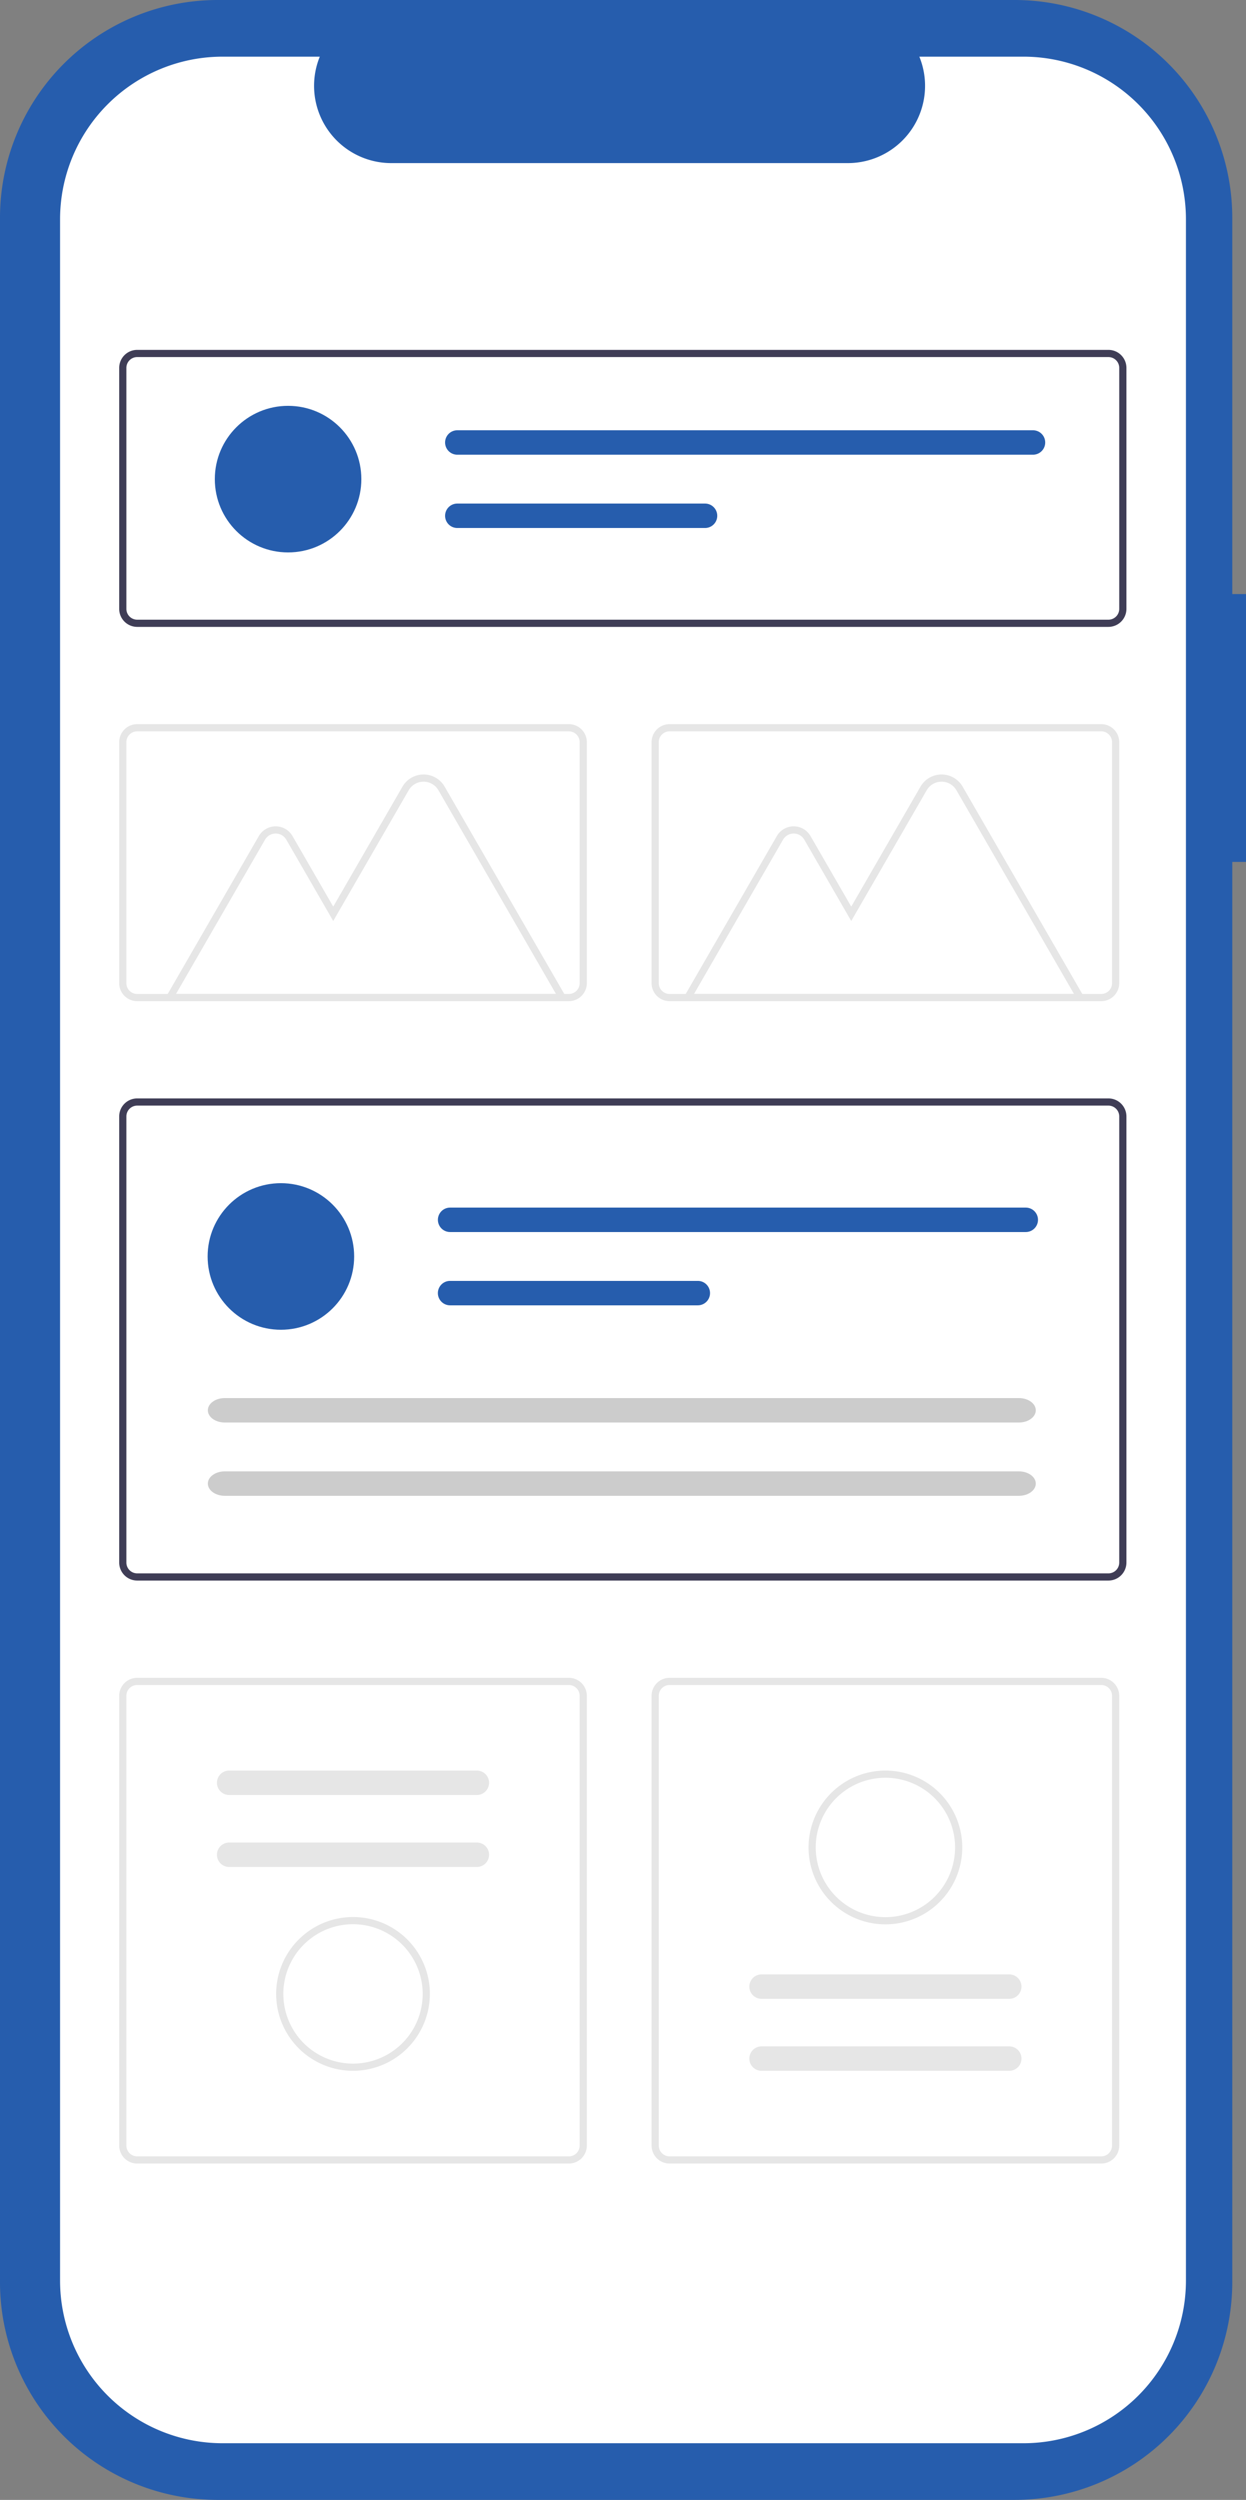 <?xml version="1.0" encoding="UTF-8" standalone="no"?>
<svg
   xmlns:dc="http://purl.org/dc/elements/1.1/"
   xmlns:cc="http://creativecommons.org/ns#"
   xmlns:rdf="http://www.w3.org/1999/02/22-rdf-syntax-ns#"
   xmlns:svg="http://www.w3.org/2000/svg"
   xmlns="http://www.w3.org/2000/svg"
   id="a5b39606-6275-4e50-bae6-002d29ca6512"
   data-name="Layer 1"
   width="362.889"
   height="727.778"
   viewBox="0 0 362.889 727.778"
   version="1.1">
  <rect x="0" y="0" width="362.889" height="727.778" fill="#808080" stroke="none"/>
  <defs
     id="defs910" />
  <path
     d="m 362.889,172.947 h -3.999 V 63.402 A 63.402,63.402 0 0 0 295.489,0 H 63.402 A 63.402,63.402 0 0 0 0,63.402 V 664.376 A 63.402,63.402 0 0 0 63.402,727.778 h 232.087 a 63.402,63.402 0 0 0 63.402,-63.402 V 250.923 h 3.999 z"
     fill="#e6e6e6"
     id="path833"
     style="fill:#265dad;fill-opacity:1" />
  <path
     d="m 298.047,16.495 h -30.295 A 22.495,22.495 0 0 1 246.925,47.486 H 113.965 A 22.495,22.495 0 0 1 93.138,16.495 H 64.842 A 47.348,47.348 0 0 0 17.495,63.843 v 600.093 a 47.348,47.348 0 0 0 47.348,47.348 h 233.204 a 47.348,47.348 0 0 0 47.348,-47.348 v 0 -600.093 a 47.348,47.348 0 0 0 -47.348,-47.348 z"
     fill="#ffffff"
     id="path835" />
  <path
     d="M 322.826,182.504 H 39.952 a 5.245,5.245 0 0 1 -5.238,-5.238 V 107.096 a 5.245,5.245 0 0 1 5.238,-5.238 h 282.874 a 5.245,5.245 0 0 1 5.238,5.238 v 70.169 a 5.245,5.245 0 0 1 -5.238,5.238 z M 39.952,103.953 a 3.146,3.146 0 0 0 -3.143,3.143 v 70.169 a 3.146,3.146 0 0 0 3.143,3.143 h 282.874 a 3.146,3.146 0 0 0 3.143,-3.143 v -70.169 a 3.146,3.146 0 0 0 -3.143,-3.143 z"
     fill="#3f3d56"
     id="path839" />
  <path
     d="M 322.826,460.139 H 39.952 a 5.245,5.245 0 0 1 -5.238,-5.238 V 325.014 a 5.245,5.245 0 0 1 5.238,-5.238 h 282.874 a 5.245,5.245 0 0 1 5.238,5.238 v 129.887 a 5.245,5.245 0 0 1 -5.238,5.238 z M 39.952,321.871 a 3.146,3.146 0 0 0 -3.143,3.143 v 129.887 a 3.146,3.146 0 0 0 3.143,3.143 h 282.874 a 3.146,3.146 0 0 0 3.143,-3.143 V 325.014 a 3.146,3.146 0 0 0 -3.143,-3.143 z"
     fill="#3f3d56"
     id="path841" />
  <path
     d="m 320.73,291.462 h -125.722 a 5.245,5.245 0 0 1 -5.238,-5.238 v -70.169 a 5.245,5.245 0 0 1 5.238,-5.238 h 125.722 a 5.245,5.245 0 0 1 5.238,5.238 v 70.169 a 5.245,5.245 0 0 1 -5.238,5.238 z M 195.008,212.912 a 3.146,3.146 0 0 0 -3.143,3.143 V 286.224 a 3.146,3.146 0 0 0 3.143,3.143 h 125.722 a 3.146,3.146 0 0 0 3.143,-3.143 v -70.169 a 3.146,3.146 0 0 0 -3.143,-3.143 z"
     fill="#e6e6e6"
     id="path843" />
  <path
     d="m 165.674,629.863 h -125.722 a 5.245,5.245 0 0 1 -5.238,-5.238 v -130.934 a 5.245,5.245 0 0 1 5.238,-5.238 h 125.722 a 5.245,5.245 0 0 1 5.238,5.238 v 130.934 a 5.245,5.245 0 0 1 -5.238,5.238 z m -125.722,-139.316 a 3.146,3.146 0 0 0 -3.143,3.143 v 130.934 a 3.146,3.146 0 0 0 3.143,3.143 h 125.722 a 3.146,3.146 0 0 0 3.143,-3.143 V 493.69 a 3.146,3.146 0 0 0 -3.143,-3.143 z"
     fill="#e6e6e6"
     id="path845" />
  <path
     d="m 320.73,629.863 h -125.722 a 5.245,5.245 0 0 1 -5.238,-5.238 v -130.934 a 5.245,5.245 0 0 1 5.238,-5.238 h 125.722 a 5.245,5.245 0 0 1 5.238,5.238 v 130.934 a 5.245,5.245 0 0 1 -5.238,5.238 z m -125.722,-139.316 a 3.146,3.146 0 0 0 -3.143,3.143 v 130.934 a 3.146,3.146 0 0 0 3.143,3.143 h 125.722 a 3.146,3.146 0 0 0 3.143,-3.143 V 493.69 a 3.146,3.146 0 0 0 -3.143,-3.143 z"
     fill="#e6e6e6"
     id="path847" />
  <circle
     cx="81.809"
     cy="365.787"
     r="21.338"
     fill="#265dad"
     id="circle849" />
  <path
     d="m 131.091,351.562 a 3.556,3.556 0 0 0 0,7.113 h 167.659 a 3.556,3.556 0 0 0 0,-7.113 z"
     fill="#265dad"
     id="path851" />
  <path
     d="m 131.091,372.9 a 3.556,3.556 0 0 0 -0.015,7.113 h 72.159 a 3.556,3.556 0 1 0 0,-7.113 z"
     fill="#265dad"
     id="path853" />
  <path
     d="m 65.442,407.014 c -2.705,0 -4.907,1.596 -4.907,3.556 0,1.961 2.201,3.556 4.907,3.556 h 231.318 c 2.705,0 4.907,-1.596 4.907,-3.556 0,-1.961 -2.201,-3.556 -4.907,-3.556 z"
     fill="#cccccc"
     id="path855" />
  <path
     d="m 65.442,428.353 c -2.705,0 -4.907,1.596 -4.907,3.556 0,1.961 2.201,3.556 4.907,3.556 h 231.318 c 2.705,0 4.907,-1.596 4.907,-3.556 0,-1.961 -2.201,-3.556 -4.907,-3.556 z"
     fill="#cccccc"
     id="path857" />
  <circle
     cx="83.904"
     cy="139.488"
     r="21.338"
     fill="#265dad"
     id="circle859" />
  <path
     d="m 133.186,125.263 a 3.556,3.556 0 0 0 0,7.113 h 167.659 a 3.556,3.556 0 1 0 0.015,-7.113 c -0.005,0 -0.01,0 -0.015,0 z"
     fill="#265dad"
     id="path861" />
  <path
     d="m 133.186,146.601 a 3.556,3.556 0 0 0 0,7.113 h 72.144 a 3.556,3.556 0 1 0 0.015,-7.113 q -0.007,0 -0.015,0 z"
     fill="#265dad"
     id="path863" />
  <path
     d="M 165.562,291.475 H 47.624 l 27.755,-48.074 a 5.668,5.668 0 0 1 9.817,0 l 11.856,20.536 20.16,-34.918 a 7.096,7.096 0 0 1 12.291,0 z M 51.253,289.38 h 110.68 l -34.245,-59.313 a 5,5 0 0 0 -8.661,0 L 97.052,268.128 83.381,244.449 a 3.572,3.572 0 0 0 -6.187,0 z"
     fill="#e6e6e6"
     id="path865" />
  <path
     d="M 316.428,291.475 H 198.49 l 27.755,-48.074 a 5.668,5.668 0 0 1 9.817,0 l 11.857,20.536 20.16,-34.918 a 7.096,7.096 0 0 1 12.291,0 z m -114.309,-2.095 h 110.68 l -34.245,-59.313 a 5,5 0 0 0 -8.661,0 l -21.975,38.061 -13.671,-23.679 a 3.572,3.572 0 0 0 -6.187,0 z"
     fill="#e6e6e6"
     id="path867" />
  <path
     d="m 165.674,291.462 h -125.722 a 5.245,5.245 0 0 1 -5.238,-5.238 v -70.169 a 5.245,5.245 0 0 1 5.238,-5.238 h 125.722 a 5.245,5.245 0 0 1 5.238,5.238 v 70.169 a 5.245,5.245 0 0 1 -5.238,5.238 z M 39.952,212.912 a 3.146,3.146 0 0 0 -3.143,3.143 V 286.224 a 3.146,3.146 0 0 0 3.143,3.143 h 125.722 a 3.146,3.146 0 0 0 3.143,-3.143 v -70.169 a 3.146,3.146 0 0 0 -3.143,-3.143 z"
     fill="#e6e6e6"
     id="path869" />
  <path
     d="m 66.74,515.453 a 3.556,3.556 0 1 0 0,7.113 h 72.144 a 3.556,3.556 0 0 0 0,-7.113 z"
     fill="#e6e6e6"
     id="path871" />
  <path
     d="m 66.74,536.406 a 3.556,3.556 0 1 0 0,7.113 h 72.144 a 3.556,3.556 0 0 0 0,-7.113 z"
     fill="#e6e6e6"
     id="path873" />
  <path
     d="m 102.813,602.862 a 22.386,22.386 0 1 1 22.386,-22.386 v 0 a 22.411,22.411 0 0 1 -22.386,22.386 z m 0,-42.677 a 20.291,20.291 0 1 0 20.291,20.291 v 0 a 20.314,20.314 0 0 0 -20.291,-20.291 z"
     fill="#e6e6e6"
     id="path875" />
  <path
     d="m 293.941,602.862 a 3.556,3.556 0 1 0 0,-7.113 H 221.797 a 3.556,3.556 0 0 0 0,7.113 z"
     fill="#e6e6e6"
     id="path877" />
  <path
     d="m 293.941,581.908 a 3.556,3.556 0 1 0 0,-7.113 H 221.797 a 3.556,3.556 0 0 0 0,7.113 z"
     fill="#e6e6e6"
     id="path879" />
  <path
     d="m 257.869,515.453 a 22.386,22.386 0 1 1 -22.386,22.386 v -6e-5 a 22.411,22.411 0 0 1 22.386,-22.386 z m 0,42.677 a 20.291,20.291 0 1 0 -20.291,-20.291 v 6e-5 a 20.314,20.314 0 0 0 20.291,20.291 z"
     fill="#e6e6e6"
     id="path881" />
</svg>
